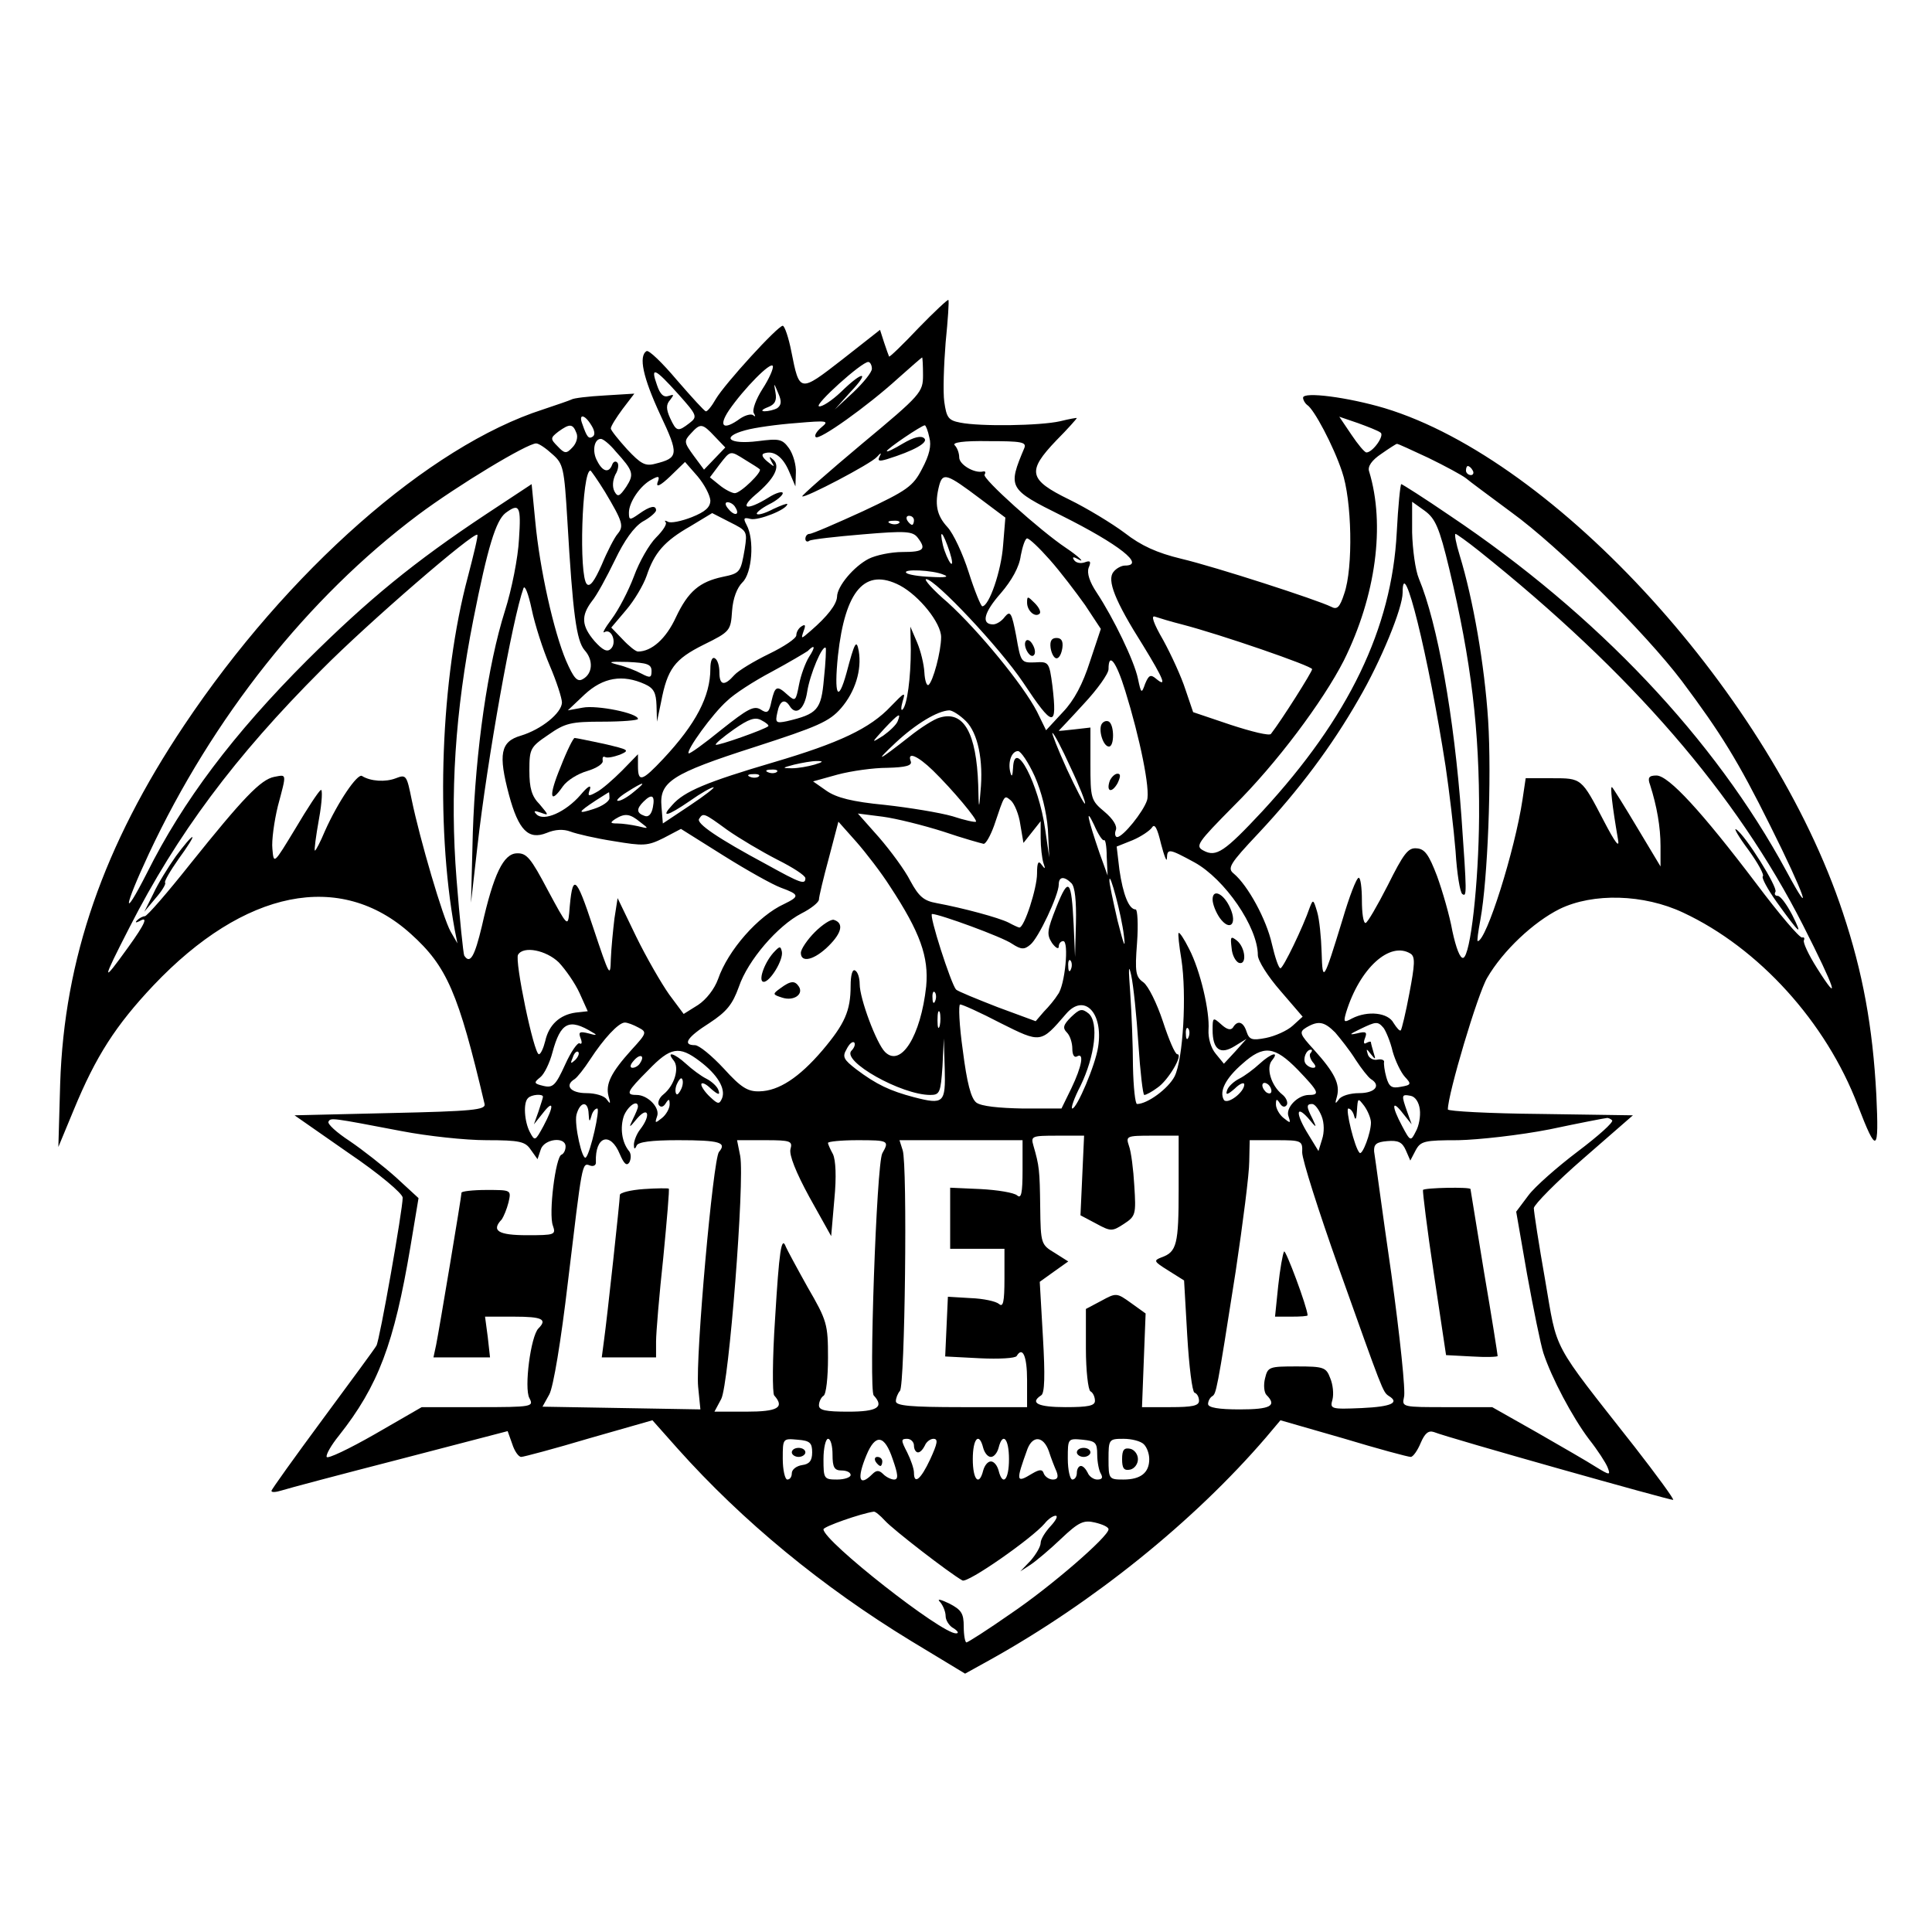 <?xml version="1.0" standalone="no"?>
<!DOCTYPE svg PUBLIC "-//W3C//DTD SVG 20010904//EN"
 "http://www.w3.org/TR/2001/REC-SVG-20010904/DTD/svg10.dtd">
<svg version="1.0" xmlns="http://www.w3.org/2000/svg"
 width="427pt" height="427pt" viewBox="0 0 427 427"
 preserveAspectRatio="xMidYMid meet">

<g transform="translate(0,427) scale(0.1,-0.1)"
fill="#000000" stroke="none">
<path d="M2030 3545 c-34 -36 -64 -65 -65 -63 -1 2 -6 16 -11 31 l-9 28 -84
-66 c-94 -73 -94 -73 -112 18 -6 31 -15 57 -19 57 -11 0 -128 -128 -148 -162
-9 -16 -19 -28 -22 -27 -3 0 -31 31 -64 69 -32 38 -62 67 -67 64 -18 -11 -8
-58 30 -140 42 -89 41 -96 -11 -109 -22 -6 -32 0 -62 32 -19 21 -36 42 -36 46
0 5 12 24 26 43 l26 34 -65 -4 c-37 -2 -70 -6 -74 -9 -4 -2 -33 -12 -63 -22
-252 -81 -565 -357 -793 -698 -178 -266 -265 -516 -274 -792 l-4 -140 34 82
c49 119 93 187 176 275 201 212 413 255 569 114 80 -72 105 -130 163 -376 3
-13 -26 -16 -208 -20 l-212 -5 119 -83 c68 -46 120 -90 120 -99 0 -27 -51
-316 -58 -327 -3 -6 -57 -79 -119 -163 -62 -84 -113 -155 -113 -158 0 -4 10
-3 23 1 12 4 129 35 261 69 l238 62 10 -28 c5 -16 14 -29 20 -29 5 0 73 18
150 41 l140 40 56 -63 c143 -160 319 -305 516 -425 l119 -72 56 31 c228 127
450 306 609 491 l32 38 139 -40 c76 -23 143 -41 149 -41 5 0 15 14 22 31 9 21
17 28 29 24 32 -13 526 -152 529 -150 2 2 -36 54 -85 117 -187 238 -170 207
-198 369 -14 79 -25 151 -25 159 1 8 50 58 110 110 l109 95 -204 3 c-113 1
-205 6 -205 10 0 34 66 256 87 291 35 60 102 123 160 152 74 36 186 33 273 -8
167 -78 316 -242 386 -426 42 -109 47 -106 41 23 -8 151 -30 271 -74 403 -158
477 -633 1000 -1013 1115 -81 24 -180 37 -180 23 0 -5 4 -12 9 -16 15 -9 58
-90 77 -147 22 -63 25 -213 5 -270 -10 -31 -16 -36 -29 -29 -30 15 -255 88
-331 106 -54 13 -89 29 -125 57 -28 21 -84 55 -123 74 -90 44 -94 62 -28 131
25 25 45 48 45 49 0 1 -17 -2 -37 -7 -44 -10 -177 -12 -221 -3 -26 5 -30 11
-35 46 -3 22 -1 81 3 131 5 50 8 93 6 94 -1 2 -31 -26 -66 -62z m10 -104 c0
-38 -4 -43 -135 -152 -74 -62 -133 -114 -132 -116 5 -5 152 72 165 87 9 10 11
10 6 1 -5 -10 -1 -11 16 -6 61 19 92 37 83 46 -7 7 -23 3 -47 -11 -20 -12 -36
-20 -36 -17 0 5 77 57 84 57 2 0 7 -12 10 -27 5 -18 0 -39 -16 -69 -20 -39
-33 -48 -131 -94 -59 -27 -112 -50 -118 -50 -5 0 -9 -5 -9 -11 0 -5 4 -8 9 -4
5 3 58 9 118 14 94 8 110 7 121 -7 20 -26 14 -32 -33 -32 -26 0 -59 -7 -75
-15 -33 -17 -70 -61 -70 -84 -1 -17 -21 -43 -58 -75 -22 -19 -22 -19 -16 -1 5
13 4 16 -4 11 -7 -4 -12 -13 -12 -20 0 -7 -27 -25 -60 -41 -33 -16 -68 -37
-77 -47 -22 -25 -33 -23 -33 6 0 14 -4 28 -10 31 -6 4 -10 -6 -10 -23 0 -61
-32 -122 -104 -199 -47 -50 -56 -53 -56 -16 l0 26 -35 -36 c-20 -20 -45 -42
-57 -48 -18 -10 -20 -9 -14 7 3 11 -6 5 -21 -13 -33 -38 -81 -59 -97 -43 -8 8
-5 9 9 4 19 -7 18 -6 -2 18 -18 18 -23 36 -23 75 0 48 2 52 42 79 37 26 50 29
120 29 43 0 78 3 78 6 0 13 -91 31 -122 25 l-33 -6 37 35 c41 38 84 45 133 23
20 -9 25 -19 26 -47 l1 -36 9 43 c14 74 30 95 94 127 59 29 60 31 63 75 2 28
11 51 23 63 21 20 27 94 9 127 -8 15 -6 17 9 13 17 -4 81 21 81 33 0 2 -14 -3
-31 -11 -17 -9 -33 -14 -36 -11 -3 2 9 12 26 21 17 8 31 20 31 25 0 5 -15 1
-32 -10 -47 -29 -65 -25 -29 6 42 35 57 63 40 78 -9 8 -10 8 -4 -4 8 -13 7
-13 -9 0 -11 9 -14 16 -7 18 21 7 41 -7 55 -40 l14 -33 1 30 c1 17 -6 41 -15
54 -15 21 -22 22 -69 16 -64 -8 -83 9 -28 24 21 6 72 13 113 16 69 6 73 5 56
-9 -11 -9 -17 -19 -13 -22 7 -8 114 68 182 130 28 25 51 45 53 46 1 0 2 -18 2
-39z m-355 -31 c-14 -22 -23 -46 -19 -53 4 -7 4 -9 -1 -5 -4 4 -17 1 -29 -7
-37 -27 -49 -18 -25 18 33 48 93 109 97 98 2 -5 -8 -28 -23 -51z m242 45 c0
-8 -19 -31 -41 -52 l-41 -38 34 38 c45 47 29 49 -20 1 -21 -20 -43 -34 -49
-32 -11 3 94 98 109 98 4 0 8 -7 8 -15z m-428 -56 c42 -47 43 -50 25 -64 -26
-20 -29 -19 -43 11 -9 20 -9 30 0 40 9 12 9 13 -3 9 -11 -4 -19 3 -26 24 -15
42 -5 38 47 -20z m219 -31 c-7 -4 -20 -7 -28 -7 -9 0 -6 4 7 9 16 6 20 15 17
32 -4 23 -4 23 6 -1 8 -18 7 -26 -2 -33z m-411 -38 c7 -11 9 -21 3 -25 -9 -6
-13 -1 -23 28 -9 23 5 22 20 -3z m1744 -16 c10 -6 -17 -44 -31 -44 -4 0 -19
18 -33 39 l-27 40 41 -14 c22 -8 45 -17 50 -21z m-1777 -1 c4 -9 0 -23 -9 -32
-13 -14 -17 -14 -32 2 -17 17 -17 19 1 33 25 18 32 18 40 -3z m306 -8 l23 -24
-24 -25 -23 -24 -23 31 c-21 29 -22 32 -6 49 21 23 25 23 53 -7z m-219 -33
c39 -43 41 -50 23 -78 -15 -22 -19 -23 -26 -10 -5 10 -4 24 2 37 7 11 8 24 4
27 -4 4 -9 1 -11 -5 -7 -19 -21 -16 -33 8 -12 21 -7 49 8 49 5 0 20 -12 33
-28z m903 8 c-37 -88 -36 -91 83 -150 126 -63 186 -110 139 -110 -7 0 -19 -6
-25 -14 -15 -18 3 -64 65 -162 46 -75 54 -95 29 -74 -12 10 -16 8 -24 -11 -8
-23 -9 -22 -16 11 -8 39 -54 134 -91 190 -16 24 -22 43 -18 55 6 14 4 17 -9
12 -9 -3 -19 -1 -23 5 -5 7 -2 8 7 3 21 -12 2 6 -25 24 -57 38 -186 154 -180
162 3 5 2 8 -3 7 -19 -5 -53 15 -53 31 0 9 -4 21 -10 27 -6 6 19 10 75 9 72 0
84 -2 79 -15z m-1043 -14 c24 -21 26 -30 33 -147 12 -206 20 -265 38 -286 20
-22 18 -52 -4 -64 -12 -7 -20 2 -37 41 -27 64 -58 201 -68 308 l-8 82 -100
-66 c-160 -106 -261 -189 -396 -323 -164 -164 -275 -312 -354 -470 -56 -110
-52 -78 4 42 141 301 351 566 595 749 87 65 241 158 261 158 6 0 22 -11 36
-24z m1936 -8 c37 -18 74 -38 83 -45 8 -7 53 -40 100 -75 105 -76 296 -266
377 -373 86 -115 124 -176 196 -321 75 -150 98 -216 35 -99 -158 292 -418 567
-743 785 -57 39 -106 70 -108 70 -2 0 -7 -48 -10 -107 -11 -212 -106 -409
-297 -616 -84 -90 -102 -102 -130 -87 -19 10 -14 17 67 99 94 93 197 231 243
321 71 143 92 300 56 418 -4 11 6 25 27 39 17 12 33 22 34 22 2 1 33 -14 70
-31z m-1509 -5 c15 -9 29 -18 31 -20 7 -5 -42 -53 -55 -53 -6 0 -22 8 -34 18
l-21 17 21 28 c25 32 23 32 58 10z m-78 -89 c0 -15 -11 -25 -41 -37 -23 -9
-47 -14 -53 -10 -6 3 -8 3 -5 -1 4 -4 -6 -19 -21 -34 -15 -15 -37 -53 -49 -86
-12 -32 -34 -74 -49 -94 -15 -20 -22 -33 -16 -29 16 9 28 -24 14 -37 -8 -8
-18 -3 -36 17 -29 34 -30 56 -6 88 11 13 33 54 51 91 21 44 42 73 61 85 17 9
30 21 30 25 0 12 -13 10 -38 -8 -20 -14 -22 -14 -22 3 0 23 25 60 50 73 16 9
19 8 13 -7 -3 -11 7 -6 28 14 l33 32 28 -32 c15 -18 27 -41 28 -53z m1685 66
c3 -5 1 -10 -4 -10 -6 0 -11 5 -11 10 0 6 2 10 4 10 3 0 8 -4 11 -10z m-1918
-47 c40 -67 42 -76 28 -93 -7 -8 -23 -39 -35 -68 -16 -36 -26 -50 -33 -43 -18
18 -11 251 8 251 1 0 16 -21 32 -47z m829 -15 l56 -42 -5 -61 c-4 -57 -31
-135 -46 -135 -3 0 -17 34 -30 75 -13 41 -34 86 -47 100 -24 26 -29 51 -18 93
8 28 17 25 90 -30z m-541 -19 c11 -17 -1 -21 -15 -4 -8 9 -8 15 -2 15 6 0 14
-5 17 -11z m1578 -136 c49 -205 67 -357 66 -548 -1 -148 -19 -307 -35 -312 -7
-2 -16 22 -24 59 -6 34 -22 89 -34 122 -18 47 -27 60 -45 61 -19 2 -29 -12
-64 -82 -23 -45 -45 -83 -49 -83 -5 0 -8 23 -8 50 0 28 -3 50 -7 50 -5 0 -21
-42 -36 -93 -42 -137 -44 -140 -46 -72 -1 33 -5 74 -10 90 -8 27 -9 28 -16 10
-15 -44 -59 -135 -65 -135 -4 0 -12 24 -19 54 -12 54 -53 129 -84 155 -15 12
-10 21 55 90 88 94 161 191 221 296 49 84 97 201 97 235 0 91 57 -139 95 -384
8 -54 18 -138 22 -187 3 -50 10 -92 15 -95 10 -7 10 1 -2 171 -16 221 -53 428
-94 526 -8 19 -14 65 -15 102 l0 68 28 -20 c23 -17 32 -36 54 -128z m-2056 65
c-2 -40 -16 -111 -31 -158 -38 -120 -65 -309 -71 -490 l-4 -155 14 123 c22
195 78 506 102 572 3 8 11 -13 18 -46 7 -34 25 -90 40 -125 15 -35 27 -72 27
-82 -1 -23 -45 -59 -91 -73 -45 -13 -50 -41 -26 -131 21 -78 43 -100 83 -84
19 8 37 9 53 3 13 -5 56 -15 95 -21 66 -11 75 -11 111 7 l38 20 94 -59 c51
-32 108 -64 127 -71 41 -15 42 -19 7 -36 -57 -26 -124 -102 -146 -166 -8 -22
-26 -45 -44 -57 l-32 -20 -32 43 c-17 24 -50 81 -73 128 l-41 85 -7 -45 c-3
-25 -7 -65 -8 -90 -1 -42 -3 -38 -39 70 -39 118 -46 122 -53 32 -3 -31 -5 -28
-47 50 -38 72 -47 83 -69 82 -29 -1 -51 -45 -77 -161 -16 -67 -26 -85 -39 -65
-2 4 -10 80 -17 169 -15 189 -3 370 37 573 32 162 50 219 71 236 31 23 35 16
30 -58z m499 -21 c-9 -52 -10 -54 -49 -62 -51 -11 -76 -32 -103 -89 -22 -48
-54 -76 -84 -76 -5 0 -20 12 -34 27 l-25 26 33 39 c18 21 38 55 45 75 17 51
39 77 97 110 l48 29 39 -20 c38 -19 39 -20 33 -59z m374 63 c0 -5 -2 -10 -4
-10 -3 0 -8 5 -11 10 -3 6 -1 10 4 10 6 0 11 -4 11 -10z m-33 -6 c-3 -3 -12
-4 -19 -1 -8 3 -5 6 6 6 11 1 17 -2 13 -5z m-953 -119 c-60 -224 -72 -544 -29
-780 l6 -30 -15 26 c-17 30 -68 204 -86 291 -11 54 -12 57 -35 48 -23 -9 -56
-7 -75 5 -10 6 -53 -57 -82 -122 -10 -24 -20 -43 -22 -43 -2 0 2 31 9 70 7 38
8 67 4 64 -5 -3 -30 -41 -56 -85 -48 -79 -48 -80 -51 -45 -2 18 4 61 12 94 20
75 20 70 -8 65 -30 -6 -69 -47 -186 -193 -50 -63 -95 -115 -100 -115 -4 0 -12
-4 -17 -9 -5 -5 -3 -6 5 -2 20 12 14 -4 -25 -58 -59 -82 -59 -77 3 44 105 206
233 378 425 570 103 104 337 306 344 298 2 -2 -8 -43 -21 -93z m1065 55 c6
-19 7 -30 2 -25 -5 6 -13 24 -17 40 -9 39 0 30 15 -15z m1169 3 c338 -270 569
-537 717 -828 72 -142 84 -179 31 -95 -19 30 -32 58 -29 62 2 5 0 7 -4 6 -5
-2 -51 52 -102 120 -119 157 -193 238 -220 238 -17 0 -20 -5 -14 -21 15 -47
23 -93 23 -135 l0 -45 -51 85 c-28 47 -53 87 -56 90 -5 5 0 -40 13 -115 4 -21
-6 -8 -31 40 -50 96 -49 95 -115 95 l-58 0 -7 -47 c-17 -113 -80 -313 -99
-313 -2 0 1 21 6 48 16 88 25 313 17 440 -8 123 -33 267 -63 365 -8 26 -12 47
-9 47 2 0 26 -17 51 -37z m-948 -20 c24 -27 58 -72 78 -100 l35 -53 -24 -72
c-16 -50 -35 -86 -60 -112 l-37 -40 -20 41 c-31 60 -130 180 -197 241 -33 28
-54 52 -48 52 20 0 163 -152 214 -228 67 -101 76 -102 65 -8 -7 53 -8 54 -39
52 -30 -1 -31 0 -41 58 -10 52 -13 57 -25 43 -7 -10 -19 -17 -26 -17 -27 0
-21 26 17 69 24 28 41 58 44 83 4 21 10 38 14 38 5 0 27 -21 50 -47z m-235
-33 c14 -5 5 -7 -28 -5 -26 1 -51 5 -54 9 -9 9 59 6 82 -4z m-96 -24 c43 -23
91 -83 91 -114 0 -32 -18 -99 -28 -106 -4 -2 -8 10 -9 28 -1 18 -8 47 -16 66
l-15 35 1 -50 c0 -63 -8 -123 -18 -133 -4 -4 -4 4 0 18 7 22 4 20 -26 -11 -46
-49 -114 -81 -260 -124 -146 -43 -197 -64 -223 -94 -27 -29 -12 -26 39 9 24
17 47 30 52 30 4 0 -19 -18 -52 -40 l-60 -40 -3 37 c-5 55 22 73 206 132 139
45 165 56 191 86 31 36 46 84 39 126 -5 27 -9 20 -27 -48 -19 -69 -28 -50 -19
38 16 145 60 195 137 155z m623 -86 c85 -22 288 -92 288 -99 0 -6 -67 -112
-91 -143 -3 -5 -43 5 -89 20 l-83 28 -17 50 c-9 28 -31 76 -49 109 -22 38 -28
56 -18 52 9 -3 35 -11 59 -17z m-824 -72 c-8 -13 -18 -40 -22 -61 -7 -36 -8
-38 -25 -23 -24 22 -28 20 -36 -14 -5 -25 -9 -28 -24 -18 -15 9 -29 1 -87 -45
-38 -31 -70 -54 -72 -52 -6 6 53 88 85 116 15 15 60 44 98 64 39 21 74 42 80
46 16 16 18 10 3 -13z m33 -48 c-6 -69 -14 -78 -82 -94 -24 -5 -26 -3 -21 19
5 26 16 32 27 15 14 -23 33 -8 39 31 6 39 34 105 41 97 1 -1 0 -32 -4 -68z
m-381 17 c0 -15 -3 -16 -22 -6 -13 7 -36 16 -53 20 -23 6 -19 7 22 6 43 -2 53
-5 53 -20z m1047 -44 c32 -103 56 -219 48 -242 -8 -25 -53 -81 -66 -81 -4 0
-6 7 -3 15 4 9 -6 25 -25 41 -30 25 -31 29 -31 106 l0 80 -35 -4 c-19 -2 -35
-4 -35 -3 0 0 25 26 55 59 30 32 55 67 55 77 0 39 17 17 37 -48z m-352 -67
c26 -26 39 -86 32 -156 -3 -41 -4 -39 -5 15 -4 115 -32 165 -85 149 -12 -3
-42 -22 -67 -42 -70 -55 -79 -59 -30 -13 44 41 92 70 118 71 7 0 24 -11 37
-24z m-437 -11 c-7 -7 -112 -44 -116 -41 -2 2 16 17 40 34 33 23 47 28 61 20
10 -5 17 -11 15 -13z m286 11 c-3 -8 -18 -22 -32 -32 -27 -17 -27 -17 2 15 33
35 38 37 30 17z m382 -102 c20 -42 34 -78 32 -80 -2 -2 -20 33 -40 76 -20 44
-34 80 -32 80 3 0 21 -34 40 -76z m-79 -20 c15 -34 26 -78 29 -117 l3 -62 -9
62 c-14 100 -68 204 -71 136 -1 -18 -3 -22 -6 -10 -6 23 3 47 17 47 6 0 23
-25 37 -56z m-225 13 c44 -43 99 -109 95 -113 -1 -2 -25 3 -52 12 -28 8 -95
19 -149 25 -73 7 -107 16 -129 31 l-30 21 54 15 c30 8 79 15 110 15 41 1 55 5
52 14 -9 23 15 13 49 -20z m-262 13 c-14 -4 -36 -8 -50 -8 -22 0 -22 1 5 8 17
4 39 8 50 8 16 0 15 -2 -5 -8z m-83 -16 c-3 -3 -12 -4 -19 -1 -8 3 -5 6 6 6
11 1 17 -2 13 -5z m-40 -10 c-3 -3 -12 -4 -19 -1 -8 3 -5 6 6 6 11 1 17 -2 13
-5z m-276 -34 c-13 -11 -28 -20 -35 -20 -6 0 3 9 19 19 39 25 46 25 16 1z
m-54 -14 c0 -7 -16 -18 -35 -24 -37 -12 -36 -8 5 19 16 10 28 18 29 18 0 1 1
-5 1 -13z m96 -20 c-3 -16 -10 -23 -19 -19 -17 6 -18 15 -2 31 19 19 26 14 21
-12z m812 -38 l7 -41 19 24 19 24 0 -37 c0 -20 3 -45 6 -55 5 -14 4 -15 -4 -4
-7 10 -10 5 -10 -20 0 -32 -28 -119 -39 -119 -2 0 -13 5 -24 11 -22 11 -100
32 -159 43 -28 5 -39 14 -58 49 -12 24 -44 67 -69 96 l-47 53 55 -7 c30 -4 90
-19 134 -33 44 -15 84 -26 89 -27 5 0 15 18 23 40 24 71 22 68 37 56 8 -7 18
-31 21 -53z m185 -35 c3 3 6 -14 6 -36 l2 -42 -18 50 c-26 76 -32 104 -12 62
9 -21 19 -36 22 -34z m-1025 40 c20 -15 19 -15 -5 -9 -14 3 -34 6 -45 6 -17 0
-17 2 -5 10 21 13 32 12 55 -7z m192 -17 c27 -19 76 -48 111 -66 34 -17 62
-35 62 -41 0 -15 -11 -11 -85 30 -110 59 -156 91 -150 101 9 14 10 14 62 -24z
m360 -125 c67 -102 86 -156 80 -221 -12 -110 -56 -180 -91 -145 -19 19 -56
118 -56 150 0 13 -4 27 -10 30 -6 4 -10 -10 -10 -34 0 -55 -13 -84 -62 -142
-52 -61 -97 -90 -139 -91 -26 -1 -41 8 -79 50 -27 29 -55 52 -64 52 -29 0 -17
18 32 49 38 25 51 41 65 80 20 59 86 135 138 162 22 11 39 25 39 31 0 6 10 48
22 92 l21 80 40 -45 c21 -24 55 -68 74 -98z m612 62 c1 22 4 22 61 -9 67 -37
140 -143 140 -205 0 -12 22 -47 50 -79 l49 -57 -22 -20 c-12 -11 -39 -23 -59
-27 -31 -6 -37 -4 -43 14 -7 22 -20 26 -30 9 -5 -7 -14 -4 -26 7 -18 16 -19
16 -19 -12 0 -44 17 -56 49 -36 l26 16 -25 -28 -25 -27 -18 22 c-11 13 -17 35
-16 53 3 40 -18 131 -43 179 -11 22 -21 37 -23 35 -2 -1 1 -28 6 -58 12 -78 4
-221 -15 -259 -14 -27 -60 -61 -83 -61 -4 0 -8 37 -9 83 0 45 -3 118 -6 162
-4 54 -4 67 2 40 5 -22 12 -91 16 -152 4 -62 10 -113 13 -113 4 0 17 7 29 16
24 16 58 74 44 74 -5 0 -19 33 -32 73 -13 39 -32 78 -43 86 -17 12 -19 22 -14
87 3 41 1 74 -3 74 -15 0 -28 33 -36 88 l-6 51 35 14 c19 8 38 21 43 28 6 10
12 -2 20 -36 7 -27 13 -42 13 -32z m-211 -55 c8 -8 11 -40 10 -87 l-2 -76 -3
70 c-5 102 -11 108 -38 41 -21 -53 -22 -61 -10 -80 8 -11 15 -15 15 -8 0 6 4
12 10 12 13 0 4 -98 -12 -118 -6 -10 -20 -27 -31 -38 l-18 -21 -84 31 c-46 18
-88 35 -92 39 -11 12 -61 167 -53 167 16 0 156 -51 177 -66 20 -13 27 -13 40
-2 18 14 63 110 63 133 0 18 12 19 28 3z m116 -116 c4 -32 0 -22 -14 33 -10
44 -19 85 -18 90 0 22 27 -78 32 -123z m-1249 -59 c15 -16 36 -46 46 -68 l18
-40 -27 -3 c-35 -5 -59 -27 -67 -63 -4 -16 -10 -29 -14 -29 -11 0 -54 207 -46
220 12 20 62 10 90 -17z m1883 19 c10 -7 9 -24 -3 -87 -8 -43 -17 -80 -19 -82
-2 -3 -9 5 -16 16 -12 23 -57 28 -92 10 -18 -10 -19 -8 -13 13 30 98 97 159
143 130z m-751 -34 c-3 -8 -6 -5 -6 6 -1 11 2 17 5 13 3 -3 4 -12 1 -19z
m-300 -70 c-3 -8 -6 -5 -6 6 -1 11 2 17 5 13 3 -3 4 -12 1 -19z m144 -49 c90
-45 89 -45 145 20 40 47 83 3 71 -73 -6 -40 -47 -136 -57 -136 -4 0 4 23 18
50 32 66 41 140 18 160 -15 12 -20 10 -39 -8 -17 -17 -19 -24 -9 -34 7 -7 12
-23 12 -36 0 -13 4 -20 10 -17 17 10 11 -22 -12 -70 l-22 -45 -85 0 c-54 1
-92 5 -103 13 -12 9 -21 44 -30 115 -8 56 -10 102 -6 102 5 0 45 -18 89 -41z
m-134 -6 c-3 -10 -5 -4 -5 12 0 17 2 24 5 18 2 -7 2 -21 0 -30z m-767 -15 c11
-6 8 -7 -9 -2 -20 5 -23 3 -18 -10 4 -10 3 -15 -2 -12 -4 3 -19 -18 -32 -47
-21 -46 -27 -52 -48 -47 -21 5 -22 7 -7 19 9 7 21 32 27 55 18 67 37 76 89 44z
m101 11 c19 -10 19 -12 -15 -49 -46 -51 -58 -76 -51 -103 5 -17 4 -18 -4 -7
-5 8 -25 14 -45 14 -35 0 -49 17 -26 31 6 4 21 23 34 43 30 46 63 82 77 82 6
0 19 -5 30 -11z m1540 -11 c11 -13 32 -39 45 -60 13 -20 28 -39 34 -43 23 -14
9 -31 -26 -31 -20 0 -40 -6 -45 -14 -8 -11 -9 -10 -4 7 7 27 -5 52 -51 103
-32 35 -33 39 -17 49 27 16 40 13 64 -11z m107 10 c5 -7 15 -30 20 -52 6 -21
18 -46 27 -56 15 -16 14 -18 -9 -22 -20 -4 -26 0 -32 21 -4 14 -6 30 -5 34 1
4 -6 7 -15 5 -9 -2 -19 4 -21 12 -4 13 -3 13 7 0 10 -13 11 -12 6 3 -3 10 -6
21 -6 23 0 3 -4 2 -10 -1 -6 -4 -7 1 -3 11 5 13 2 15 -18 10 -18 -4 -17 -2 6
9 37 18 40 18 53 3z m-431 -20 c-3 -8 -6 -5 -6 6 -1 11 2 17 5 13 3 -3 4 -12
1 -19z m-745 -30 c-23 -23 110 -98 174 -98 21 0 23 5 27 63 l3 62 2 -67 c2
-76 -2 -80 -68 -63 -53 14 -83 28 -128 62 -27 21 -31 27 -21 44 6 12 13 18 17
15 3 -4 0 -12 -6 -18z m-611 -21 c-10 -9 -11 -8 -5 6 3 10 9 15 12 12 3 -3 0
-11 -7 -18z m275 -2 c40 -30 58 -61 50 -82 -6 -14 -9 -14 -26 2 -11 10 -20 23
-20 28 0 6 10 2 21 -9 16 -14 21 -15 17 -4 -2 8 -15 20 -27 26 -12 6 -32 21
-45 33 -25 23 -45 29 -27 7 13 -16 2 -55 -23 -75 -9 -7 -13 -18 -10 -23 4 -6
10 -5 15 3 7 11 9 11 9 -2 0 -9 -8 -23 -17 -30 -15 -12 -16 -12 -11 3 8 19
-20 48 -45 48 -25 0 -22 7 26 55 49 51 68 54 113 20z m1322 -19 c47 -49 50
-56 25 -56 -25 0 -53 -29 -45 -48 5 -15 4 -15 -11 -3 -9 7 -17 21 -17 30 0 13
2 13 9 2 5 -8 11 -9 15 -3 3 5 -1 16 -10 23 -25 20 -36 59 -23 75 18 22 -2 16
-27 -7 -13 -12 -33 -27 -45 -33 -12 -6 -25 -18 -27 -26 -4 -11 1 -10 17 4 11
11 21 15 21 9 0 -17 -37 -45 -45 -34 -11 19 4 48 41 80 47 42 71 39 122 -13z
m29 37 c-4 -3 -2 -12 4 -20 8 -9 8 -13 1 -13 -6 0 -14 5 -17 10 -6 10 2 30 12
30 4 0 3 -3 0 -7z m-1482 -22 c-3 -6 -11 -11 -17 -11 -6 0 -6 6 2 15 14 17 26
13 15 -4z m91 -57 c-4 -9 -9 -15 -11 -12 -3 3 -3 13 1 22 4 9 9 15 11 12 3 -3
3 -13 -1 -22z m1304 -5 c0 -6 -4 -7 -10 -4 -5 3 -10 11 -10 16 0 6 5 7 10 4 6
-3 10 -11 10 -16z m-1610 -13 c0 -3 -5 -17 -10 -33 l-10 -28 20 25 c24 31 25
16 1 -29 -18 -33 -19 -34 -30 -13 -12 23 -15 65 -4 75 7 8 33 10 33 3z m1938
-28 c2 -15 -2 -37 -9 -49 -11 -22 -12 -22 -30 12 -24 45 -23 60 1 29 l20 -25
-10 28 c-13 37 -13 39 8 35 10 -2 18 -14 20 -30z m-108 -29 c0 -23 -19 -73
-25 -67 -11 10 -32 98 -25 98 5 0 11 -8 13 -17 3 -11 5 -5 6 12 2 29 2 29 16
11 8 -11 15 -28 15 -37z m-1729 19 c1 -17 2 -19 6 -5 2 9 8 17 13 17 7 0 -15
-98 -25 -108 -8 -9 -26 72 -21 94 8 30 26 32 27 2z m109 16 c0 -3 -5 -15 -11
-27 -10 -21 -9 -21 10 2 24 27 30 6 6 -25 -8 -10 -14 -26 -14 -34 0 -10 2 -11
6 -2 3 8 32 12 92 12 92 0 108 -5 90 -26 -13 -16 -52 -453 -46 -519 l5 -50
-174 3 -175 3 15 27 c9 16 26 119 41 247 32 266 31 266 49 259 8 -3 14 1 13 8
-2 57 32 68 53 17 9 -21 15 -27 21 -18 4 8 4 18 0 24 -17 20 -21 53 -12 79 9
22 31 37 31 20z m1511 -21 c6 -15 6 -36 1 -51 l-8 -26 -22 36 c-28 45 -29 68
-1 37 19 -23 20 -23 10 -2 -14 27 -14 33 -1 33 6 0 15 -12 21 -27z m-2033 -33
c57 -11 141 -20 187 -20 74 0 86 -3 98 -21 l15 -21 7 21 c7 24 55 30 55 7 0
-8 -4 -16 -9 -18 -13 -4 -29 -131 -19 -157 7 -20 4 -21 -57 -21 -64 0 -80 10
-56 35 4 6 11 22 15 38 6 27 6 27 -49 27 -30 0 -55 -3 -55 -6 0 -8 -49 -301
-56 -336 l-6 -28 63 0 62 0 -5 45 -6 45 64 0 c63 0 74 -6 54 -26 -17 -17 -32
-132 -20 -154 10 -19 7 -20 -114 -20 l-124 0 -104 -60 c-56 -32 -104 -55 -106
-50 -2 5 10 26 27 47 87 110 122 203 158 417 l18 108 -50 46 c-28 25 -74 61
-102 80 -29 19 -50 38 -47 43 5 9 5 9 162 -21z m2675 24 c4 -4 -31 -35 -76
-69 -45 -34 -95 -78 -109 -97 l-27 -36 24 -138 c14 -77 30 -155 36 -174 18
-55 64 -142 101 -191 19 -24 37 -52 41 -62 7 -18 5 -18 -26 1 -17 11 -76 45
-130 76 l-99 56 -100 0 c-98 0 -100 0 -95 22 4 12 -9 135 -28 273 -20 137 -36
259 -38 270 -1 16 5 21 29 23 24 2 33 -2 41 -20 l10 -23 12 23 c11 20 19 22
94 22 45 1 136 11 202 24 66 14 123 25 126 25 3 1 9 -2 12 -5z m-1171 -122
l-4 -88 34 -18 c33 -18 36 -18 62 -1 26 17 27 21 23 84 -2 36 -7 76 -12 89 -7
21 -5 22 51 22 l59 0 0 -118 c0 -122 -4 -139 -38 -151 -18 -7 -17 -9 15 -29
l35 -22 7 -122 c4 -68 11 -124 16 -126 6 -2 10 -10 10 -18 0 -11 -15 -14 -63
-14 l-63 0 4 104 4 103 -32 23 c-32 23 -33 23 -66 5 l-34 -18 0 -88 c0 -48 5
-91 10 -94 6 -3 10 -13 10 -21 0 -11 -15 -14 -65 -14 -60 0 -80 9 -54 26 8 4
9 44 4 129 l-7 122 32 23 31 22 -30 19 c-30 18 -31 20 -32 101 -1 82 -2 91
-15 136 -6 21 -4 22 53 22 l59 0 -4 -88z m-645 58 c-3 -13 12 -51 42 -106 l48
-86 7 81 c5 51 3 87 -3 100 -6 11 -11 22 -11 25 0 3 29 6 65 6 69 0 71 -1 55
-29 -13 -25 -30 -523 -19 -535 24 -26 8 -36 -56 -36 -50 0 -65 3 -65 14 0 8 5
18 10 21 6 3 10 41 10 84 0 74 -2 82 -45 156 -24 43 -46 84 -48 89 -10 27 -15
-10 -24 -159 -6 -89 -6 -164 -2 -169 24 -27 8 -36 -62 -36 l-70 0 15 28 c17
32 52 481 42 537 l-7 35 62 0 c57 0 61 -2 56 -20z m513 -46 c0 -52 -3 -64 -12
-56 -7 6 -43 12 -81 14 l-67 3 0 -67 0 -68 60 0 60 0 0 -66 c0 -52 -3 -64 -12
-56 -7 6 -35 12 -63 13 l-50 3 -3 -66 -3 -66 77 -4 c42 -2 78 0 81 5 13 22 23
0 23 -53 l0 -60 -145 0 c-112 0 -145 3 -145 13 0 7 4 17 9 23 11 11 17 500 6
532 l-7 22 136 0 136 0 0 -66z m618 39 c0 -16 36 -129 80 -253 98 -275 98
-276 111 -285 25 -15 7 -24 -59 -27 -69 -3 -71 -2 -65 19 3 12 1 33 -5 47 -9
24 -14 26 -74 26 -61 0 -64 -1 -70 -26 -4 -15 -2 -32 3 -37 24 -24 9 -32 -59
-32 -47 0 -70 4 -70 12 0 6 4 14 9 17 9 6 10 7 52 276 16 107 30 216 30 243
l1 47 58 0 c57 0 59 -1 58 -27z m-1083 -663 c0 -18 -6 -26 -22 -28 -13 -2 -23
-10 -23 -18 0 -8 -4 -14 -10 -14 -5 0 -10 21 -10 46 0 45 0 45 33 42 27 -2 32
-7 32 -28z m45 -5 c0 -28 4 -35 20 -35 11 0 20 -4 20 -10 0 -5 -13 -10 -30
-10 -29 0 -30 2 -30 45 0 25 5 45 10 45 6 0 10 -16 10 -35z m133 -10 c12 -34
13 -45 3 -45 -6 0 -17 5 -24 12 -9 9 -15 9 -24 0 -29 -29 -35 -11 -13 42 20
48 40 45 58 -9z m47 30 c0 -8 4 -15 9 -15 5 0 11 7 15 15 3 8 12 15 19 15 11
0 9 -10 -7 -45 -21 -45 -36 -57 -36 -30 0 9 -7 29 -15 45 -14 27 -14 30 0 30
8 0 15 -7 15 -15z m153 -5 c3 -11 10 -20 17 -20 7 0 14 9 17 20 9 36 23 21 23
-25 0 -46 -14 -61 -23 -25 -3 11 -10 20 -17 20 -7 0 -14 -9 -17 -20 -9 -36
-23 -21 -23 25 0 46 14 61 23 25z m145 -7 c5 -16 13 -36 17 -45 5 -13 2 -18
-8 -18 -8 0 -17 6 -20 13 -3 10 -9 10 -26 0 -36 -22 -36 -17 -10 55 12 30 35
28 47 -5z m107 -8 c0 -16 4 -36 8 -42 5 -9 3 -13 -8 -13 -8 0 -18 7 -21 15 -4
8 -10 15 -15 15 -5 0 -9 -7 -9 -15 0 -8 -4 -15 -10 -15 -5 0 -10 21 -10 46 0
45 0 45 33 42 28 -3 32 -6 32 -33z m103 23 c7 -7 12 -21 12 -33 0 -30 -19 -45
-57 -45 -32 0 -33 1 -33 45 0 44 1 45 33 45 18 0 38 -5 45 -12z m-572 -169
c17 -19 141 -115 171 -132 11 -7 154 93 182 126 7 9 18 17 24 17 6 0 1 -10
-11 -23 -12 -13 -22 -29 -22 -37 0 -8 -10 -25 -22 -39 l-23 -24 23 15 c12 8
43 34 67 57 39 37 50 42 75 36 17 -4 30 -10 30 -15 0 -16 -128 -127 -217 -187
-50 -35 -94 -63 -97 -63 -3 0 -6 16 -6 35 0 29 -5 37 -32 51 -21 10 -28 11
-20 3 6 -7 12 -21 12 -31 0 -9 8 -22 18 -27 9 -6 12 -11 5 -11 -32 -1 -293
204 -293 230 0 6 83 35 111 39 3 1 14 -8 25 -20z"/>
<path d="M1239 2575 c-27 -65 -24 -85 5 -43 9 13 33 28 54 34 20 6 36 16 34
23 -1 7 1 10 5 8 5 -3 19 0 33 5 23 10 20 11 -35 24 -33 7 -62 13 -65 13 -3 0
-17 -28 -31 -64z"/>
<path d="M389 2378 c-17 -24 -40 -61 -50 -83 l-20 -40 25 30 c14 16 23 31 21
34 -3 2 11 26 30 53 19 26 33 48 30 48 -3 0 -19 -19 -36 -42z"/>
<path d="M3864 2392 c21 -29 36 -56 32 -59 -3 -3 11 -29 31 -57 51 -71 59 -78
34 -28 -12 23 -26 42 -32 42 -6 0 -8 4 -5 9 6 9 -67 126 -87 138 -6 4 6 -17
27 -45z"/>
<path d="M2270 2938 c0 -18 18 -34 28 -24 3 4 -2 14 -11 23 -16 16 -17 16 -17
1z"/>
<path d="M2267 2853 c-7 -11 10 -40 18 -31 4 4 3 14 -3 24 -5 9 -12 12 -15 7z"/>
<path d="M2322 2838 c2 -13 8 -23 13 -23 6 0 11 10 13 23 2 15 -2 22 -13 22
-11 0 -15 -7 -13 -22z"/>
<path d="M2435 2670 c-8 -13 3 -50 16 -50 12 0 12 47 0 55 -5 3 -12 1 -16 -5z"/>
<path d="M2453 2545 c-9 -25 4 -29 17 -6 7 15 7 21 0 21 -6 0 -13 -7 -17 -15z"/>
<path d="M1801 2210 c-17 -17 -31 -38 -31 -46 0 -23 30 -16 62 16 29 29 33 50
11 57 -6 2 -25 -10 -42 -27z"/>
<path d="M1709 2164 c-21 -24 -34 -64 -21 -64 14 0 44 49 40 67 -3 13 -5 12
-19 -3z"/>
<path d="M1725 2086 c-18 -13 -18 -14 4 -21 25 -8 47 7 37 24 -9 14 -18 14
-41 -3z"/>
<path d="M2680 2282 c0 -10 7 -28 16 -41 22 -30 39 -14 23 22 -14 32 -39 44
-39 19z"/>
<path d="M2722 2175 c1 -16 9 -30 16 -33 18 -6 15 33 -4 49 -14 11 -15 9 -12
-16z"/>
<path d="M1423 1642 c-29 -2 -53 -8 -53 -13 0 -12 -28 -271 -35 -321 l-5 -38
60 0 60 0 0 35 c0 19 7 103 16 186 8 83 14 152 12 152 -2 1 -27 1 -55 -1z"/>
<path d="M3145 1640 c-1 -3 9 -86 24 -185 l27 -180 57 -3 c31 -2 57 -1 57 1 0
3 -13 86 -30 185 -16 100 -30 182 -30 184 0 5 -102 3 -105 -2z"/>
<path d="M2838 1504 c-3 -5 -9 -39 -13 -76 l-7 -68 36 0 c20 0 36 1 36 3 -1
19 -49 147 -52 141z"/>
<path d="M1750 1060 c0 -5 7 -10 15 -10 8 0 15 5 15 10 0 6 -7 10 -15 10 -8 0
-15 -4 -15 -10z"/>
<path d="M1935 1040 c3 -5 8 -10 11 -10 2 0 4 5 4 10 0 6 -5 10 -11 10 -5 0
-7 -4 -4 -10z"/>
<path d="M2380 1060 c0 -5 7 -10 15 -10 8 0 15 5 15 10 0 6 -7 10 -15 10 -8 0
-15 -4 -15 -10z"/>
<path d="M2480 1045 c0 -20 4 -26 18 -23 9 2 17 12 17 23 0 11 -8 21 -17 23
-14 3 -18 -3 -18 -23z"/>
</g>
</svg>
